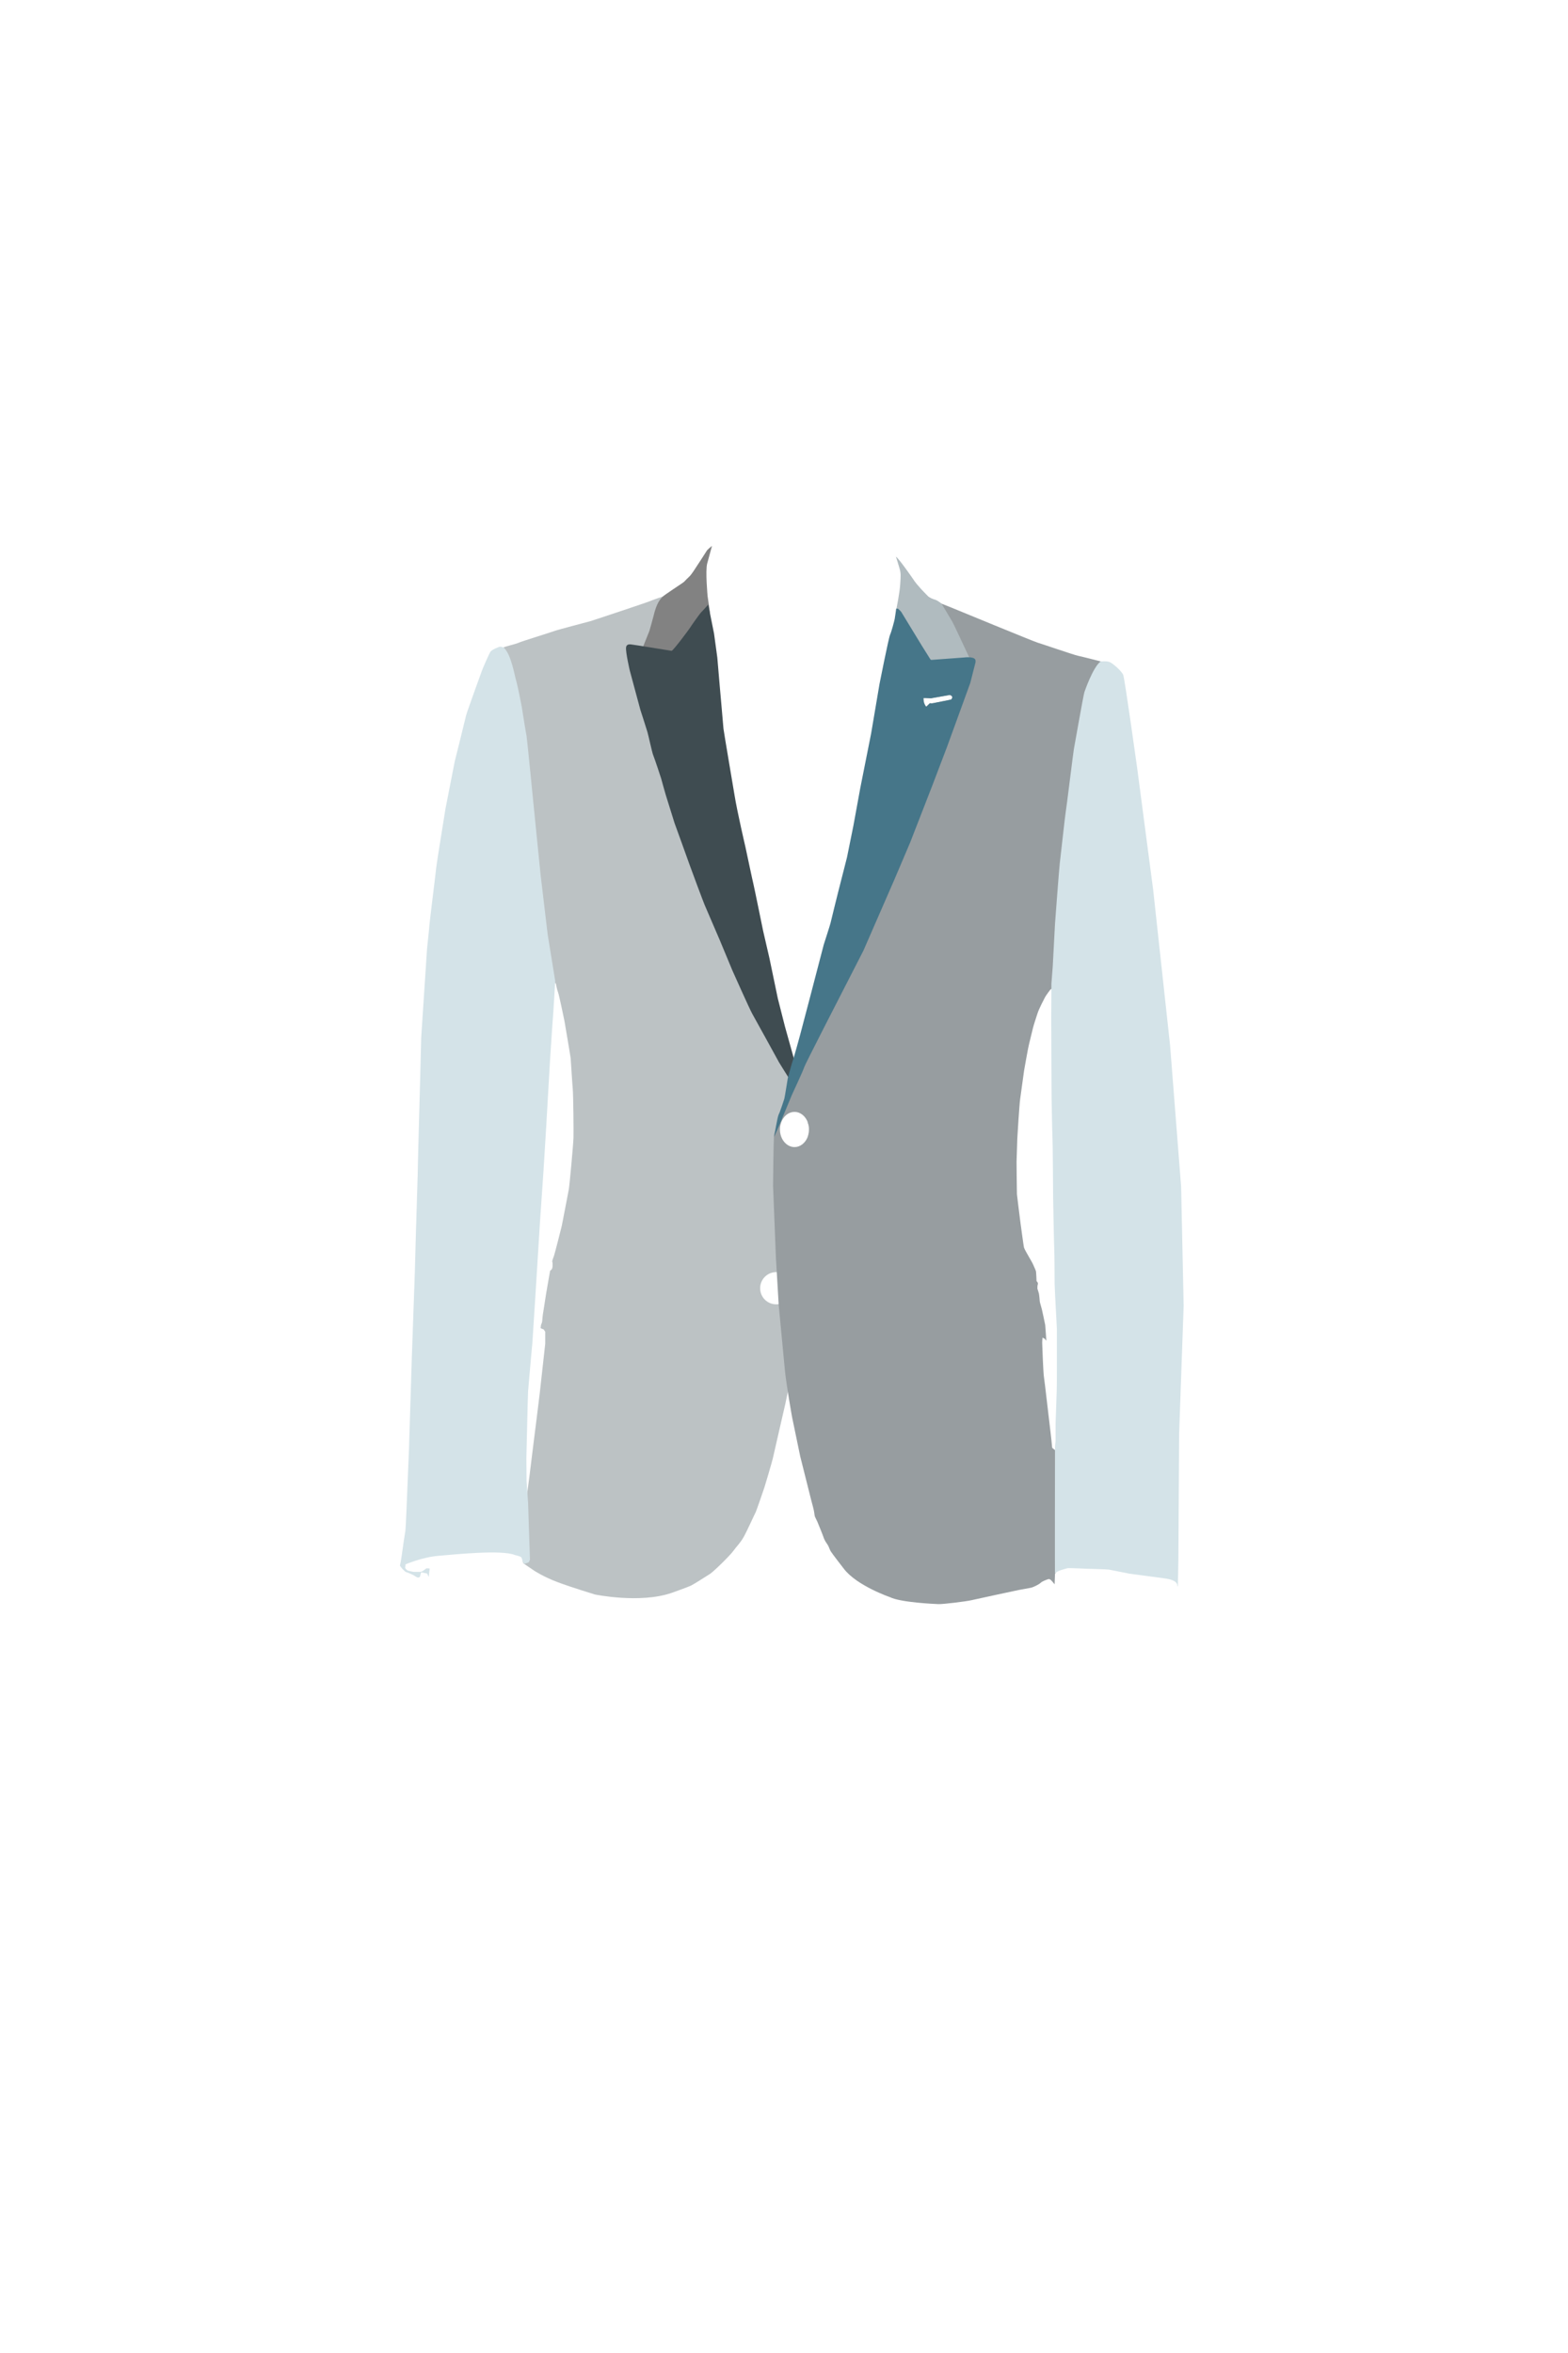 <?xml version="1.0" encoding="utf-8"?>
<!-- Generator: Adobe Illustrator 21.1.0, SVG Export Plug-In . SVG Version: 6.00 Build 0)  -->
<svg version="1.1" id="Layar1_1_" xmlns="http://www.w3.org/2000/svg" xmlns:xlink="http://www.w3.org/1999/xlink" x="0px" y="0px"
	 viewBox="0 0 4160 6240" style="enable-background:new 0 0 4160 6240;" xml:space="preserve">
<style type="text/css">
	.st0{fill:#BCC2C4;}
	.st1{fill:#979DA0;}
	.st2{fill:#B0BBBF;}
	.st3{fill:#828282;}
	.st4{fill:#3F4C51;}
	.st5{fill:#D4E3E8;}
	.st6{fill:#467689;}
</style>
<path id="body-right" class="st0" d="M2080,3499.5l-3.2-44.4c-5.4,2.5-11.4,3.9-17.7,3.9c-23.4,0-42.4-19.1-42.4-42.7
	s19-42.7,42.4-42.7c4.2,0,8.2,0.6,12,1.7l-2.6-36.9L2065,3186c0,0,0.5-176,1-180.5s-3-4.5,0-20s24-75,24-75l20-71l-27-63.5l-23-73.5
	l-57-250l-63-269.5l-50.5-226l-35.5-346c0,0-29.5-61.5-32-60.5s-61,30.5-61,30.5s-31,10.5-37.5,13.5s-151,51-156,52.5
	s-88,23-97,26.5s-87.5,27.5-94.5,31s-37,10-40,12.5s-4,4.5-4,4.5s27.5,120.5,33,135.5s29,229.5,29,229.5s22.5,209.5,22.5,215.5
	s11,237,11,237l47.5,70.5c0,0,2.5,14.5,5.5,22s17,76,17,76s16,93.5,16.5,99s4,64.5,5.5,80.5s2.5,112.5,2,130s-10.5,127.5-12.5,137.5
	s-17,89.5-18.5,96s-18.5,73.5-20.5,79s-5,14-5,15.5s1,2,1,5.5s0,3,0,7.5s-2.5,8.5-2.5,8.5l-4,3.5c0,0-10.5,58.5-11,63
	s-7.5,47.5-8.5,54.5s-0.5,8-1.5,16s-3.5,8-3.5,12.5s-2,6,1,7s7,3,7,3l1.5,3l2,2.5c0,0,0,30,0,32s-14.5,129-14.5,131
	s-16,128.5-16,128.5s-10,82-11.5,93s-13,98.5-14,108.5s-8,98.5-6.5,103s4,18,4,18l29.5,20c0,0,25,16.5,62.5,30.5
	s98.5,32.5,98.5,32.5s118.5,24.5,202.5-4c0,0,44-15.5,53-20s40.5-25,49.5-30.5s53-48.5,62-61s18.5-21,27.5-37s29-60.5,31.5-65
	s24-68,24-68s20-66.5,22-76s32.5-142,33-144s11-52.5,11-52.5l-3.5-52L2080,3499.5z"/>
<path id="body-left" class="st1" d="M2859.7,1739c-10-2-95.3-31.3-106.7-34.7c-11.3-3.3-224.7-91.3-224.7-91.3l-30-12l-1.8-1
	c0,0-30.5-15-35.5-18.5s-27-29.5-27-29.5l-10,1l-38,210l-33.5,181.5c0,0-43.5,142-44.5,148.5s-50.5,233-50.5,233l-54.5,178l-55,185
	l-49.5,177.5c0,0-29,88.5-30,90s-12.5,46-14.5,50.5s-3,138-3,138l7.5,189.5l7.5,127l16,168.5c3.5,39.5,19.5,128.5,19.5,128.5
	L2123,3862c0,0,28,112,29.5,117.5s7,25.5,7.5,30.5s1.5,11,2.5,13s4.5,9,6,12.5s15,36.5,16.5,41.5s2.5,5.5,3.5,8s4,6.5,7.5,12
	s4.5,11,8,17s35,46.5,35,46.5c34.5,45,122,75,122,75c28,14,116,18,128.5,18.5s73.5-7,88.5-10.5s117.5-25.5,125-27s26-4.5,32.5-6
	s21.5-9,25.5-13s15-8,19.5-9.5s4.5,1,6,1s11.5,12.5,11.5,12.5l1-27.5l11-17.5l4.5-298.5l-23-18.5c0,0-3.5-36.5-4.5-42.5
	s-16-139-17.5-146.5s-4.5-84.5-4.5-89.5s0.5-10.5,1-13s2.5,2,4,1.5s3.5,3,3.5,3l2.5,3c0,0-2.5-38.2-3-41.8s-8.8-41.2-8.8-41.2
	s-4.8-17.8-5.2-18.8s-1-7.5-1-9.2s-1.2-11.2-1.5-13.2s-3.5-11.8-4-13.2s0-4,0-7.2s1.2-4.5,1.2-6.5s-1.2-4.2-1.2-4.2
	s-2.5-2.5-2.5-3.5s-0.8-21.8-1.5-25.2s-6.5-15.2-7.5-18s-8.2-15.2-11-20s-11.5-20-13-24.2s-8.5-60-9.2-63.2s-9.5-77-9.8-79
	s-1-84.2-1-86.2s1.8-56.8,2-62s5.5-90.5,7.5-104s9.5-69,10.5-76s10.5-57.8,10.5-57.8c2.2-12,12-49.5,13-54.8s12.2-39.2,12.2-39.2
	c3.8-12,17-37,19.8-42.5s14.8-21,14.8-21l3.1-0.9l58-213.3l59.3-426l22-226.7C2929.7,1756.3,2869.7,1741,2859.7,1739z
	 M2069.2,2995.3c0-25.7,17.3-46.6,38.7-46.6c15.8,0,29.3,11.4,35.3,27.8l-0.7,0c0,0,8.7,15.9-0.4,40.4
	c-6.5,14.9-19.4,25.1-34.2,25.1C2086.6,3041.9,2069.2,3021,2069.2,2995.3z M2523.3,1855.2c0,0-44.8,9.2-48.7,9.8
	c-3.8,0.7-7.5-0.2-7.5-0.2l-9.5,9.2l-1-0.7c-7.7-9.3-6.5-22.2-6.5-22.2s7.8,0,9,0.2c1.2,0.2,10.3,0.5,10.8,0.5s50-8.8,50-8.8
	l1.8,0.7C2531.3,1847.8,2523.3,1855.2,2523.3,1855.2z"/>
<path id="collar-left" class="st2" d="M2377,1476.3c0,0,6.7,20.7,10,32.7s2.7,18.7,1.3,40.7c-1.3,22-10,65.3-10.7,67.3
	s70,126,70,126l37.3,26.7l86-16.7l0.8-9.2l-22-46.8c0,0-20.5-44-23.5-49s-27.8-46.5-27.8-46.5s-8.8-8.2-17-11s-14.2-3.5-18.5-8.5
	s-28.2-26.8-42.2-49C2420.8,1533,2383.8,1479.9,2377,1476.3z"/>
<path id="collar-right" class="st3" d="M1889,1447.7c0,0-12,9.3-14,13s-25,38.7-27,41.7s-13.3,21.3-19.3,26.7s-10,10-13.7,13.7
	s-53,34.7-58,40.7s-14.7,14-23.3,50.7c0,0-10,37.3-10.7,38.7c-0.7,1.3-20.7,52-20.7,52l102,17.3l79.3-117.3l-6.3-44
	c0,0-6.3-67.7-1-86.7L1889,1447.7z"/>
<path id="lapel-right" class="st4" d="M1879,1603.3c0,0-14.3,16.3-18.3,20s-29,39.3-29.7,41s-42.3,58-49,61.7
	c0,0-100.3-16.3-103-16.3s-16.3-4.7-18,7s9.7,61,9.7,61l28.3,105c0,0,15.7,48.3,18.7,58.7c3,10.3,12.3,54.3,15.3,61.3
	s20.7,60,21,61.7s12,42.7,12.3,43.7s23.3,74.7,23.3,74.7s36.7,101,39.7,110s37.7,101.7,40,106.7s40,92.7,40.3,93.7s33,79.3,33.7,81
	s45.7,102.3,52.3,114c6.7,11.7,70.3,127.3,71.3,129.3s26.7,42.7,26.7,42.7l17-37.3l-28-100.3l-19-74.7c0,0-21.7-104.3-22.3-107
	c-0.7-2.7-16.7-72.3-16.7-72.3S2000,2348,1999,2345s-21.3-98.7-21.3-98.7s-22-94-29-138c0,0-29.3-173-29.3-176s-10-113-10-114.3
	s-6.3-74-6.3-74s-8.3-61-8.7-63.7C1894,1677.7,1879,1603.3,1879,1603.3z"/>
<path id="arm-left" class="st5" d="M2919.7,1754.3c0,0,15.3-2,24,1.3s32.3,24.3,36.3,34.3s37,247,37,247l42.5,323.5l44.8,411.8
	l29.3,374.7c0,0,6.7,311.3,6.7,316s-12,339.3-12,339.3s-2,332-2,334.7s-1.3,68.7-1.3,68.7l-1.7,2c0,0,7-17-34.7-22
	c0,0-89.3-12-92-12.3s-47.7-9.7-54-10.7s-53.3-2.3-57-2.3s-49.7-2.3-52.3-1.7c-2.7,0.7-33.7,7.7-34.3,15.3s0-335,0-338
	s1.5-12.5,1.5-16.5s0-40.5,0-42.5s2.5-77,3-88.5s0.5-60.5,0.5-60.5s0-98,0-103s-6-106.5-6-120s-0.5-89.5-1-91.5s-3-137.5-3-137.5
	s-1-149-1.5-152s-2.5-100.5-2.5-108s-0.5-77-0.5-77l-0.5-141l0.5-89.5l3.5-45.5l6-113c0,0,11-147.5,12.5-159s15-135,16-138
	s20-158.5,21.5-166s25-142,28-151.5C2877,1835.5,2898.8,1770.7,2919.7,1754.3z"/>
<path id="lapel-left" class="st6" d="M2557,1743.7l-86,6.3l-2.3-1l-22-35c0,0-55-90-55.7-91.3s-5.7-5.7-7-7.3
	c-1.3-1.7-5.3-1.3-6.3-1.3c0,0-3,22-4,27.3s-8.7,34.3-12.3,42c-3.7,7.7-28,130.3-28,130.3s-22,130-22.3,131.7
	s-28.7,144.3-28.7,144.3l-18.3,100l-17,84l-23.7,93c0,0-19.7,79-20,81.3s-18,57.3-18,57.3l-35.3,135.3l-27.3,103.7
	c0,0-15.7,57.7-18.7,65.7s-14,49-14,49s-8.3,52.3-9.3,55s-11.3,35.3-14.7,41s-12.3,60-12.3,60l14.7-33c0,0,8-19.7,9-22
	s23-55.7,23.7-57s31.3-67.3,32.3-72.7c1-5.3,108-213.3,108-213.3l49.3-96.3l81.7-187.3l42-98.7l58-149l40-105l34.7-95.3l27-74.3
	c1-3.7,14-55,14-55v-3.7C2588.3,1739.3,2557,1743.7,2557,1743.7z M2523.3,1855.2c0,0-44.8,9.2-48.7,9.8c-3.8,0.7-7.5-0.2-7.5-0.2
	l-9.5,9.2l-1-0.7c-7.7-9.3-6.5-22.2-6.5-22.2s7.8,0,9,0.2s10.3,0.5,10.8,0.5s50-8.8,50-8.8l1.8,0.7
	C2531.3,1847.8,2523.3,1855.2,2523.3,1855.2z"/>
<path id="arm-right" class="st5" d="M1336,1717c0,0-7.5-2.5-10-2s-20.5,7.5-24.5,13s-20.5,44-22.5,49.5s-41,112.5-42.5,120
	s-30,121.5-30,121.5l-24.5,125c0,0-24,148-24.5,155.5s-18,147.5-18,151.5s-6.5,64.5-6.5,64.5l-15.5,235.5c0,0-5.5,219.5-6,227.5
	S1108,3118,1108,3120s-4.5,147.5-4.5,147.5l-3,108.5l-8,227l-7.5,241l-5.5,134.5c0,0-3,75.5-4,81s-7.5,48-8,53.5s-4,27.5-4.5,29.5
	s-2,9.5-2,9.5s6,8.5,7.5,9.5s6,7,10,8s15.5,6,19,8s9,6.5,12,6s4.5-0.5,5-3.5s2.5-9,2.5-9s-1.5-1.5,2-1s14.5,3,14.5,3s4,10,4,8.5
	s2.5-22,2.5-22l-8.5-0.5c0,0-8,6-9.5,7s-4.5,2.5-7,2.5s-14,0-16.5,0s-14-2.5-16.5-3.5s-7.5-6-7-7.5s1-9,1-9s44.5-19,86.5-22.5
	s169.5-17,204-2c0,0,15,3,17,6.5s3,9.5,3.5,11.5s2.5,5.5,5,5s11-4,11-4l3-7l-5-151.5l-4-57l-0.5-60.5c0,0,4-173,4.5-177
	s9-106,10-114s1.5-16,1.5-16s4.5-68.5,4.5-70s3.5-54.5,3.5-54.5l12-193l9.5-138.5l6.5-105.5l10.5-182c0,0,7.5-116.5,8-118.5
	s6-96.5,6-96.5l-20-123.5l-19-160l-17-169.5c0,0-19-193-20-196.5s-12.5-75.5-13-79s-11.5-58.5-15-69.5S1356,1734,1336,1717z"/>
</svg>
